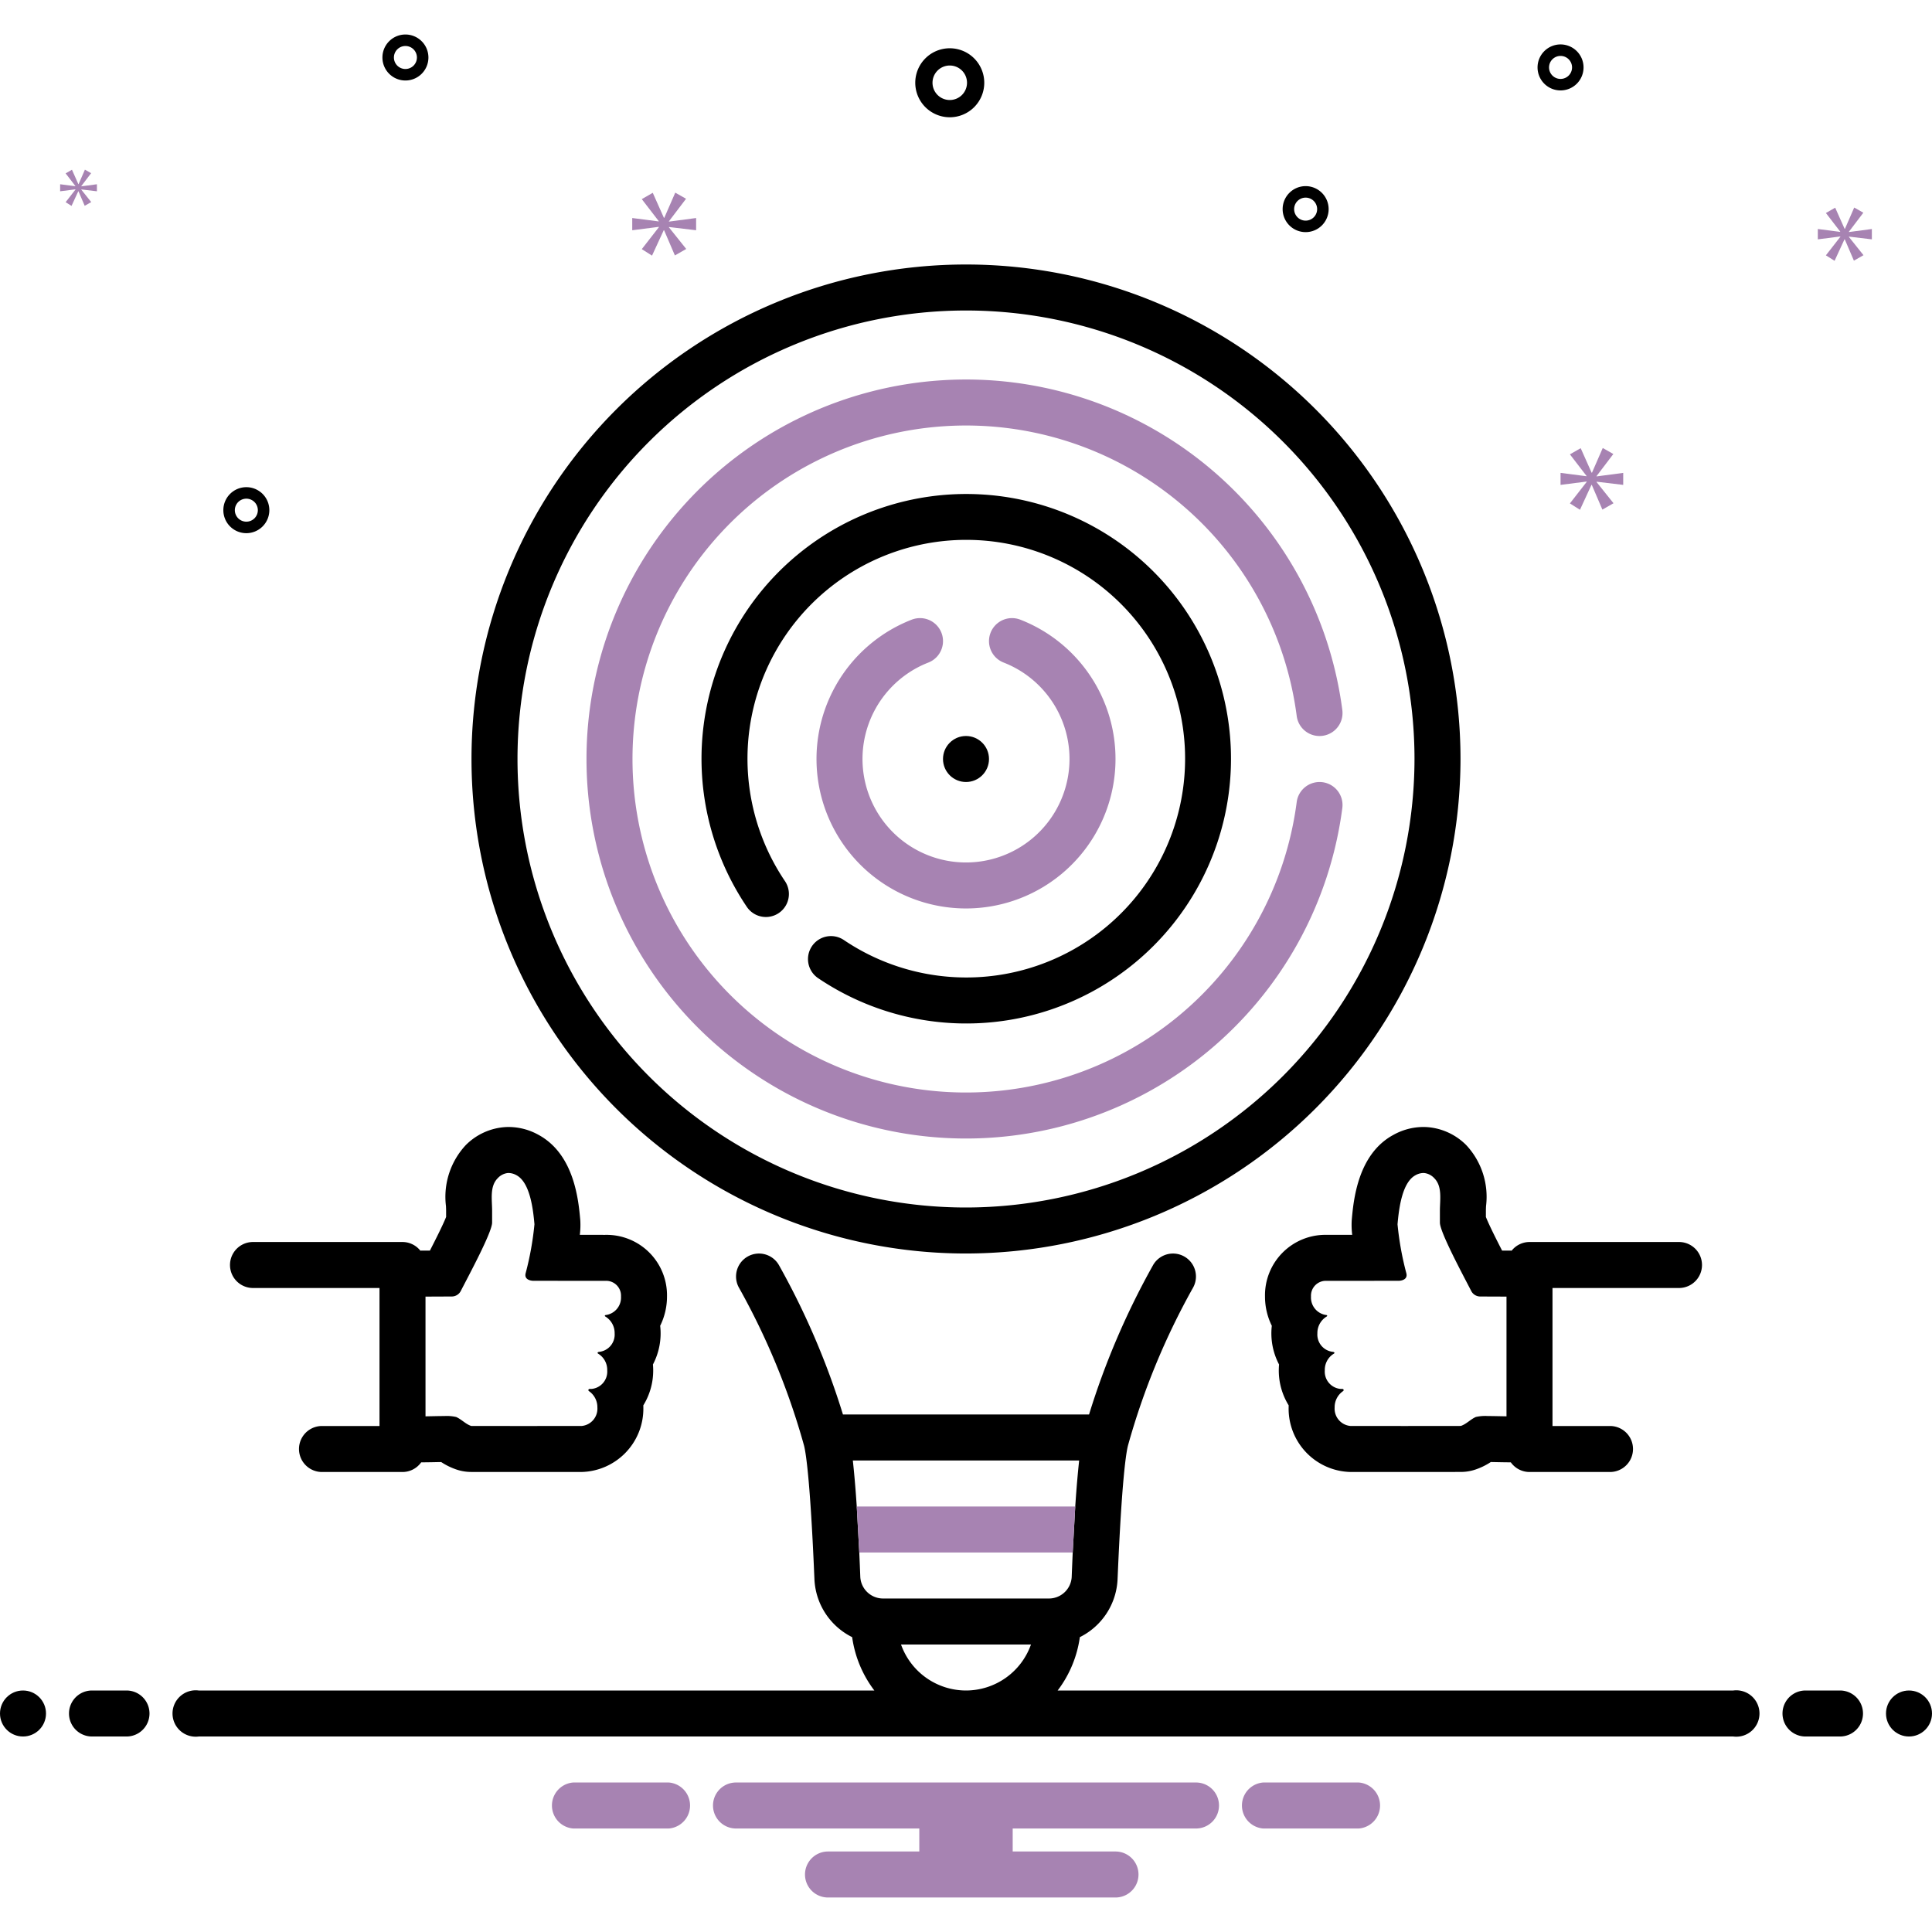 <svg xmlns="http://www.w3.org/2000/svg" viewBox="0 0 168 168">
<path fill="#000" d="M127,66a43,43,0,1,0-43,43A43.049,43.049,0,0,0,127,66ZM84,105a39,39,0,1,1,39-39A39.044,39.044,0,0,1,84,105Z"/>
<path fill="#a783b2" d="M114.997,68.017a2.004,2.004,0,0,0-2.24,1.727,29,29,0,1,1,0-7.486,2,2,0,0,0,3.967-.514,33,33,0,1,0,0,8.514A2,2,0,0,0,114.997,68.017Z"/>
<path fill="#000" d="M70.604,82.278a2.001,2.001,0,0,0,.534,2.777,23.021,23.021,0,1,0-6.194-6.194,2,2,0,0,0,3.312-2.243,19.027,19.027,0,1,1,5.126,5.125A2,2,0,0,0,70.604,82.278Z"/>
<path fill="#a783b2" d="M80.728,57.613a2,2,0,0,0-1.455-3.727,13,13,0,1,0,9.455,0,2,2,0,0,0-1.455,3.727,9,9,0,1,1-6.545,0Z"/>
<circle cx="84" cy="66" r="2" fill="#000"/>
<path fill="#000" d="M146 108H133a1.988 1.988 0 00-1.55.75l-.834-.004c-.498-.968-1.146-2.258-1.408-2.923v-.53c0-.136.007-.276.013-.417a6.593 6.593 0 00-1.717-5.297 5.336 5.336 0 00-3.416-1.57c-.114-.007-.215-.01-.315-.01a5.382 5.382 0 00-2.607.686c-3.112 1.681-3.471 5.7-3.624 7.416a7.026 7.026 0 00.041 1.275l-2.2.002A5.256 5.256 0 00110 112.742a5.735 5.735 0 00.592 2.543 5.799 5.799 0 00.63 3.365q-.022.255-.023.515a5.754 5.754 0 00.859 3.039c-.002.061-.003.122-.003.183a5.508 5.508 0 005.385 5.612h3.801v-.003c.068.003.137.004.207.004l.552 0 2.176-.002h2.249c.038 0 .075-0.0.112-.002.139-.001.491-.001.493-.001a4 4 0 001.247-.201 5.855 5.855 0 001.358-.66c.225.003.466.008.713.013.343.007.689.012 1.028.014A1.994 1.994 0 00133 128h7a2 2 0 000-4h-5V112h11a2 2 0 000-4zm-15 15.159c-.569-.009-1.151-.026-1.63-.026a3.671 3.671 0 00-1.036.083c-.461.2-.824.62-1.307.779 0 0-.606.001-.601.003h-2.255S122.869 124 122.001 124c-.434 0-.759-.001-.759-.002h-3.801a1.51 1.51 0 01-1.385-1.612 1.699 1.699 0 01.74-1.425.105.105 0 00.042-.095c-.009-.072-.068-.089-.121-.089h-.134a1.511 1.511 0 01-1.383-1.613 1.646 1.646 0 01.776-1.447c.167-.095-.034-.161-.034-.161a1.512 1.512 0 01-1.387-1.612 1.679 1.679 0 01.791-1.454c.11-.065.058-.134-.024-.14A1.533 1.533 0 01114 112.742a1.293 1.293 0 011.386-1.363l6.256-.006s.815-.005.648-.659a26.285 26.285 0 01-.766-4.257c.118-1.322.382-3.626 1.561-4.263A1.444 1.444 0 01123.773 102q.032 0 .065.002a1.395 1.395 0 01.866.434c.73.716.505 1.853.505 2.858v1.019c0 .835 2.014 4.563 2.722 5.943a.88.88 0 00.757.483h.003L131 112.748zM22 112H33v12H28a2 2 0 000 4h7a1.994 1.994 0 001.623-.838c.339-.003.684-.007 1.028-.014.247-.005.488-.01.713-.013a5.854 5.854 0 001.358.66 4 4 0 001.247.201c.002 0 .353 0.0.493.001q.056.002.112.002h2.255L45.999 128l.552-0c.07-0.0.139-.002.207-.004v.003h3.801a5.508 5.508 0 005.385-5.612q0-.091-.003-.183a5.754 5.754 0 00.859-3.039q0-.26-.023-.515a5.799 5.799 0 00.63-3.365A5.735 5.735 0 0058 112.742a5.257 5.257 0 00-5.386-5.363l-2.195-.002a7.001 7.001 0 00.041-1.27c-.154-1.721-.513-5.739-3.645-7.431A5.356 5.356 0 0044.227 98q-.15 0-.301.009a5.335 5.335 0 00-3.421 1.562 6.598 6.598 0 00-1.726 5.305c.006.141.013.281.013.417v.53c-.263.665-.911 1.955-1.408 2.923l-.834.004A1.988 1.988 0 0035 108H22a2 2 0 000 4zm15 .748l2.31-.01H39.313a.88.88 0 00.757-.483c.708-1.38 2.722-5.108 2.722-5.943v-1.019c0-1.005-.225-2.142.505-2.858a1.395 1.395 0 01.866-.434Q44.195 102 44.227 102a1.443 1.443 0 01.686.194c1.179.637 1.443 2.941 1.561 4.263a26.286 26.286 0 01-.766 4.257c-.166.653.649.659.649.659l6.256.006A1.293 1.293 0 0154 112.742a1.533 1.533 0 01-1.32 1.609c-.082.006-.133.075-.024.14a1.678 1.678 0 01.791 1.454 1.512 1.512 0 01-1.387 1.612s-.2.067-.034.161a1.646 1.646 0 01.776 1.447 1.511 1.511 0 01-1.383 1.613h-.134c-.054 0-.112.017-.121.089a.105.105 0 00.042.095 1.699 1.699 0 01.74 1.425 1.51 1.51 0 01-1.385 1.612H46.758c0 .002-.325.002-.759.002-.868 0-2.17-.002-2.17-.002H41.574c.005-.002-.601-.003-.601-.003-.482-.159-.845-.579-1.307-.779a3.67 3.67 0 00-1.035-.083c-.479 0-1.061.017-1.63.026zM82.588 10.197a3 3 0 10-3-3A3.003 3.003 0 0082.588 10.197zm0-4.5a1.5 1.5 0 11-1.5 1.5A1.501 1.501 0 0182.588 5.697zM35.254 3a2 2 0 102 2A2.002 2.002 0 0035.254 3zm0 3a1 1 0 111-1A1.001 1.001 0 0135.254 6zM135.7 3.863a2 2 0 102 2A2.002 2.002 0 00135.7 3.863zm0 3a1 1 0 111-1A1.001 1.001 0 01135.7 6.863zM113.534 16.185a2 2 0 102 2A2.002 2.002 0 00113.534 16.185zm0 3a1 1 0 111-1A1.001 1.001 0 01113.534 19.185zM23.421 44.363a2 2 0 10-2 2A2.002 2.002 0 0023.421 44.363zm-3 0a1 1 0 111 1A1.001 1.001 0 0120.421 44.363z"/>
<polygon fill="#a783b2" points="58.17 19.239 59.657 17.284 58.718 16.752 57.763 18.942 57.732 18.942 56.762 16.767 55.807 17.315 57.278 19.224 57.278 19.255 54.977 18.958 54.977 20.022 57.293 19.725 57.293 19.756 55.807 21.664 56.698 22.228 57.716 20.022 57.747 20.022 58.686 22.212 59.672 21.649 58.17 19.771 58.17 19.74 60.532 20.022 60.532 18.958 58.17 19.271 58.17 19.239"/>
<polygon fill="#a783b2" points="6.563 16.482 5.707 17.581 6.22 17.905 6.806 16.634 6.824 16.634 7.365 17.896 7.933 17.572 7.068 16.49 7.068 16.472 8.428 16.634 8.428 16.022 7.068 16.202 7.068 16.184 7.924 15.058 7.383 14.752 6.834 16.013 6.815 16.013 6.257 14.76 5.707 15.076 6.554 16.175 6.554 16.193 5.229 16.022 5.229 16.634 6.563 16.463 6.563 16.482"/>
<polygon fill="#a783b2" points="141.149 42.164 141.149 41.121 138.832 41.427 138.832 41.397 140.29 39.479 139.369 38.957 138.433 41.105 138.402 41.105 137.451 38.972 136.514 39.509 137.957 41.382 137.957 41.412 135.7 41.121 135.7 42.164 137.972 41.873 137.972 41.903 136.514 43.775 137.389 44.328 138.387 42.164 138.417 42.164 139.338 44.313 140.305 43.76 138.832 41.918 138.832 41.888 141.149 42.164"/>
<polygon fill="#a783b2" points="160.773 20.151 162.03 18.497 161.236 18.047 160.429 19.899 160.402 19.899 159.581 18.059 158.773 18.523 160.018 20.138 160.018 20.165 158.071 19.913 158.071 20.813 160.031 20.562 160.031 20.588 158.773 22.203 159.528 22.68 160.389 20.813 160.415 20.813 161.209 22.666 162.043 22.19 160.773 20.601 160.773 20.575 162.771 20.813 162.771 19.913 160.773 20.178 160.773 20.151"/>
<circle cx="2" cy="149" r="2" fill="#000"/>
<path fill="#000" d="M11 147H8a2 2 0 000 4h3a2 2 0 000-4zM160 147h-3a2 2 0 000 4h3a2 2 0 000-4z"/>
<circle cx="166" cy="149" r="2" fill="#000"/>
<path fill="#a783b2" d="M118.154 155h-8.308a2.006 2.006 0 000 4h8.308a2.006 2.006 0 000-4zM58.154 155H49.846a2.006 2.006 0 000 4h8.308a2.006 2.006 0 000-4zM104 155H64a2 2 0 000 4H79.94v2H72a2 2 0 000 4H97a2 2 0 000-4H88.06v-2H104a2 2 0 000-4z"/>
<path fill="#000" d="M150.72,147H91.97A9.942,9.942,0,0,0,93.9,142.36a5.913,5.913,0,0,0,3.28-5.04c.37-8.83.76-11.08.91-11.64a62.083,62.083,0,0,1,5.66-13.72,1.996,1.996,0,0,0-3.5-1.92A66.814,66.814,0,0,0,94.7,123H73.3a66.814,66.814,0,0,0-5.55-12.96,1.996,1.996,0,0,0-3.5,1.92,62.083,62.083,0,0,1,5.66,13.72c.15.56.54,2.81.91,11.64a5.913,5.913,0,0,0,3.28,5.04A9.942,9.942,0,0,0,76.03,147H17.28a2.017,2.017,0,1,0,0,4H150.72a2.017,2.017,0,1,0,0-4ZM84,147a6.001,6.001,0,0,1-5.65-4h11.3A6.001,6.001,0,0,1,84,147Zm-7.17-8a1.984,1.984,0,0,1-2.02-1.85c-.03-.77-.06-1.47-.09-2.15l-.22-4c-.12-1.81-.24-3.08-.34-4H93.84c-.1.92-.22,2.19-.34,4l-.22,4c-.03.67-.06,1.38-.09,2.15A1.984,1.984,0,0,1,91.17,139Z"/>
<polygon fill="#a783b2" points="93.5 131 93.28 135 74.72 135 74.5 131 93.5 131"/>
</svg>
